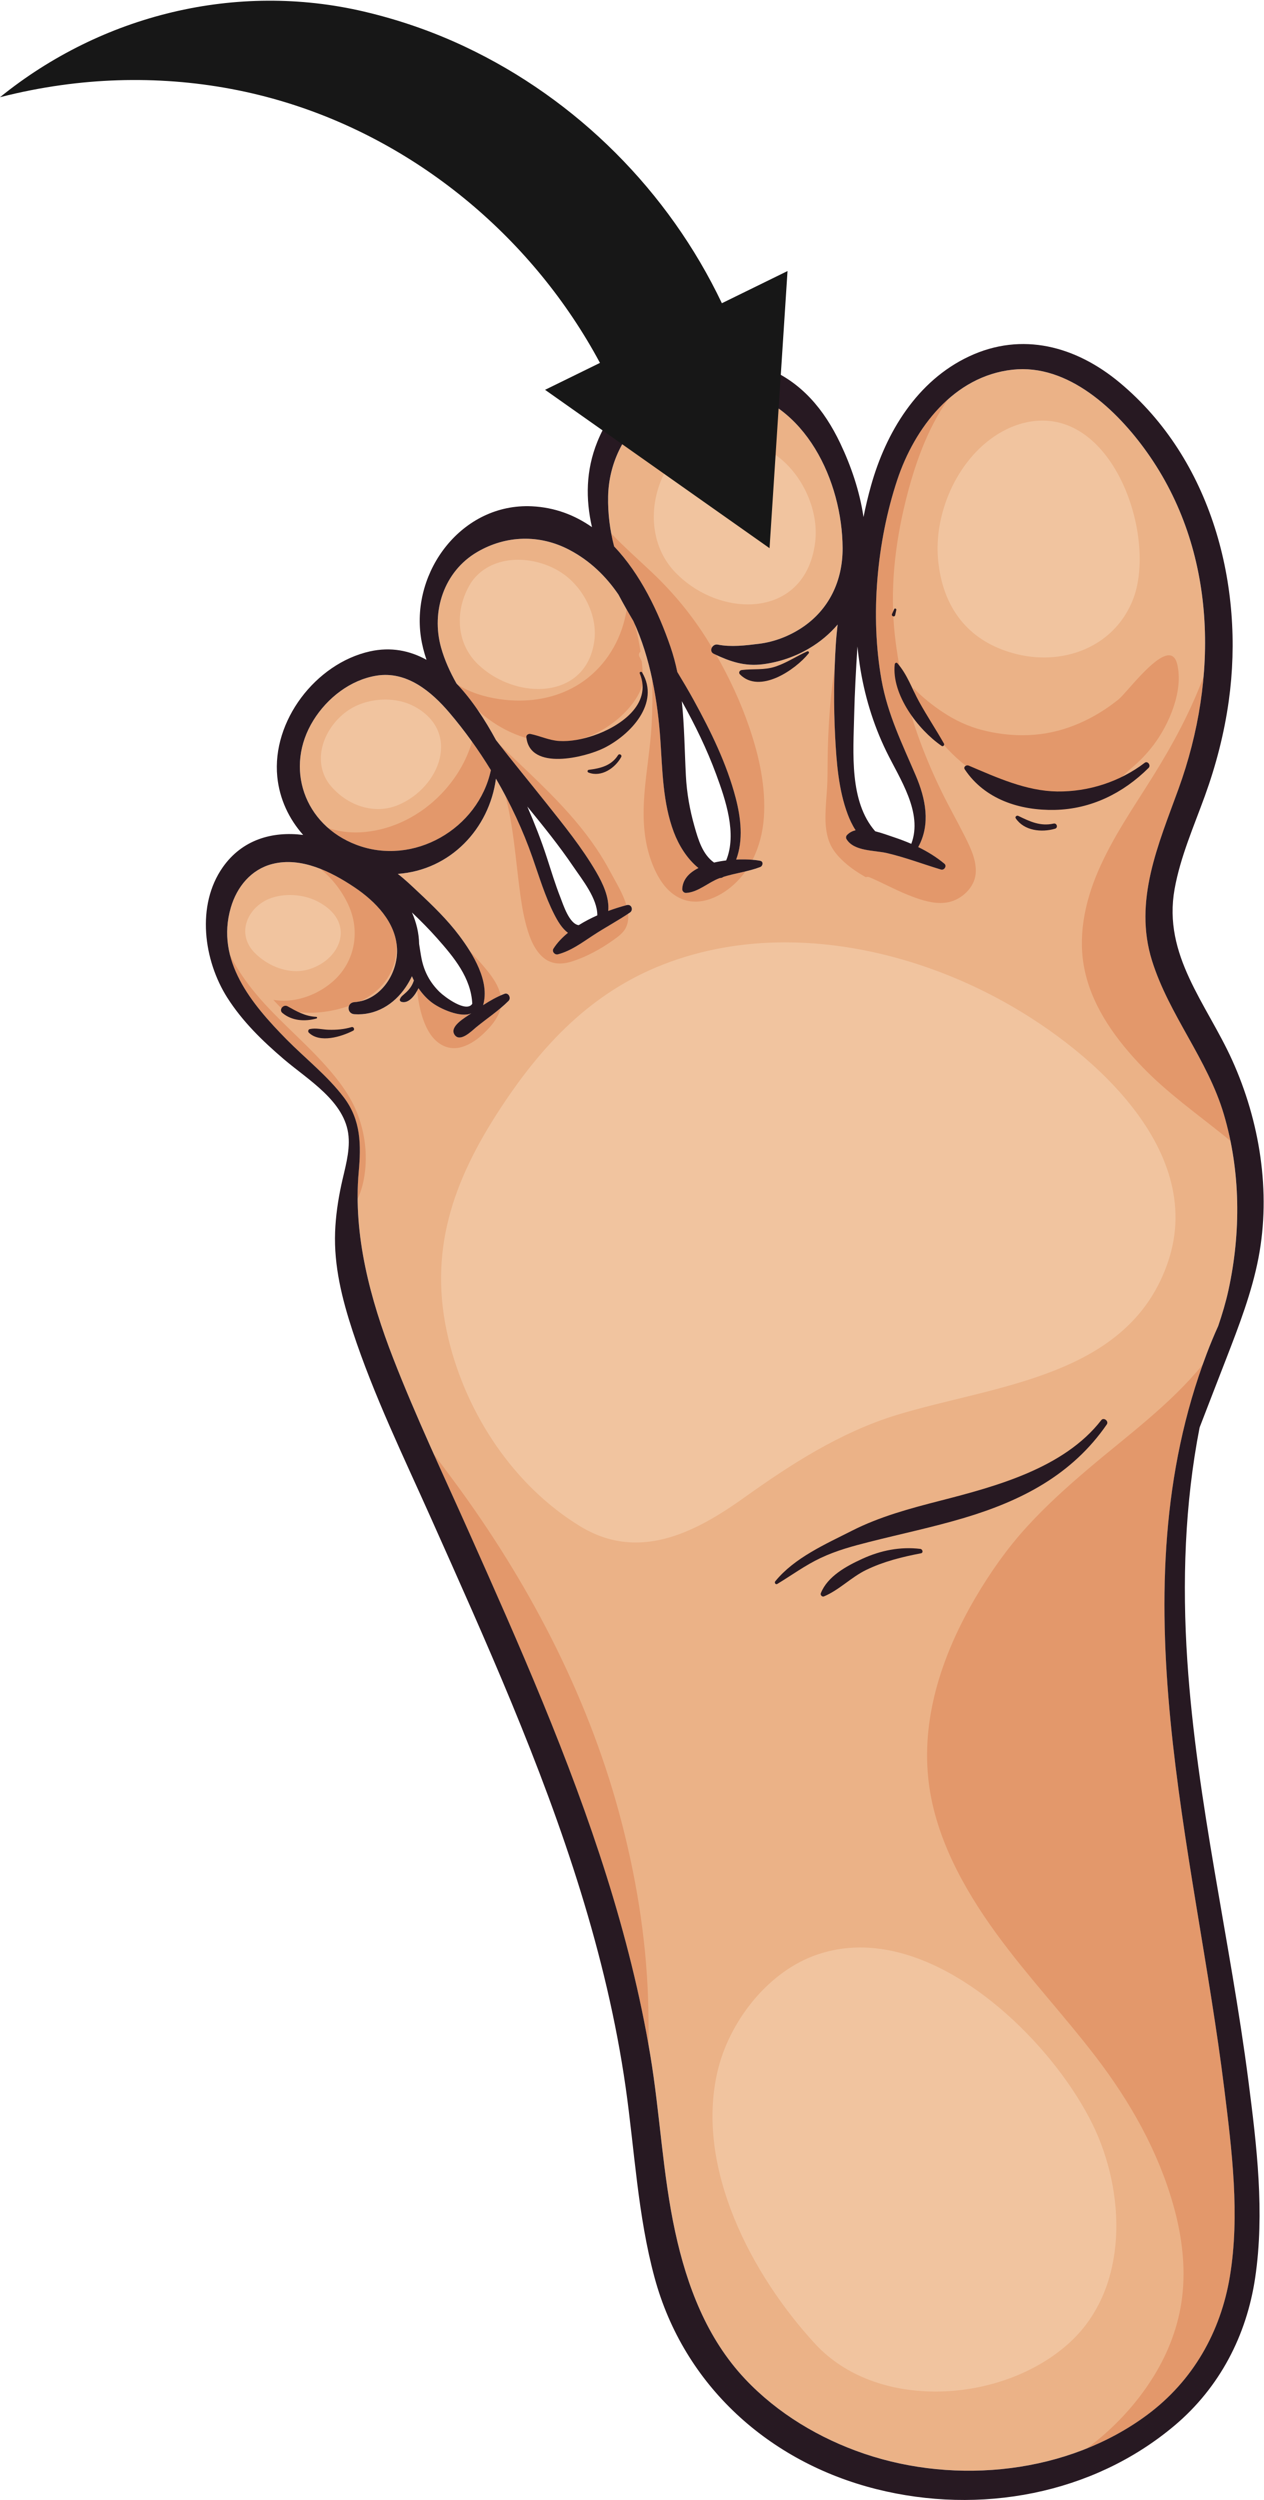 <?xml version="1.0" encoding="UTF-8" standalone="no"?>
<!-- Created with Inkscape (http://www.inkscape.org/) -->

<svg
   version="1.1"
   id="svg471"
   width="305.562"
   height="604.253"
   viewBox="0 0 305.562 604.253"
   sodipodi:docname="94910034_10098527.eps"
   xmlns:inkscape="http://www.inkscape.org/namespaces/inkscape"
   xmlns:sodipodi="http://sodipodi.sourceforge.net/DTD/sodipodi-0.dtd"
   xmlns="http://www.w3.org/2000/svg"
   xmlns:svg="http://www.w3.org/2000/svg">
  <defs
     id="defs475" />
  <sodipodi:namedview
     id="namedview473"
     pagecolor="#ffffff"
     bordercolor="#000000"
     borderopacity="0.25"
     inkscape:showpageshadow="2"
     inkscape:pageopacity="0.0"
     inkscape:pagecheckerboard="0"
     inkscape:deskcolor="#d1d1d1"
     showgrid="false" />
  <g
     id="g479"
     inkscape:groupmode="layer"
     inkscape:label="Page 1"
     transform="matrix(1.333,0,0,-1.333,-24.48,676.964)">
    <path
       d="m 60.226,343.288 c 1.095,3.748 3.668,6.917 7.55,7.904 5.205,1.324 10.644,-1.403 14.86,-4.228 3.788,-2.537 7.537,-6.341 7.73,-11.183 0.18,-4.492 -3.017,-9.341 -7.732,-9.647 -1.413,-0.092 -1.408,-2.098 0,-2.193 3.857,-0.26 7.179,1.758 9.306,4.907 0.443,0.656 0.813,1.318 1.131,1.983 0.109,-0.258 0.224,-0.513 0.349,-0.763 -0.062,-0.191 -0.136,-0.381 -0.221,-0.568 -0.385,-0.841 -0.937,-1.398 -1.625,-1.986 -0.339,-0.289 -0.526,-0.437 -0.691,-0.855 -0.078,-0.197 0.085,-0.416 0.267,-0.471 1.337,-0.404 2.528,1.236 3.106,2.476 0.623,-0.915 1.364,-1.749 2.235,-2.452 1.667,-1.345 5.508,-2.969 7.341,-2.104 L 103.677,324 c -0.877,-0.624 -3.895,-2.271 -2.876,-3.78 0.999,-1.481 3.158,0.738 3.934,1.371 1.959,1.6 4.068,2.985 5.86,4.771 0.509,0.507 -0.004,1.564 -0.744,1.279 -1.386,-0.536 -2.646,-1.254 -3.868,-2.05 1.241,4.339 -1.836,9.275 -4.344,12.619 -2.149,2.866 -4.769,5.407 -7.379,7.847 -1.237,1.157 -2.445,2.33 -3.759,3.334 l 0.041,0.002 c 9.498,0.689 16.543,8.178 17.765,17.261 2.667,-4.575 4.913,-9.399 6.623,-14.292 1.21,-3.458 2.275,-7.039 3.945,-10.312 0.621,-1.215 1.388,-2.536 2.485,-3.348 -1.046,-0.854 -1.949,-1.803 -2.619,-2.851 -0.344,-0.537 0.225,-1.203 0.806,-1.049 2.368,0.629 4.303,2.074 6.325,3.403 2.214,1.456 4.554,2.688 6.741,4.179 0.68,0.464 0.267,1.571 -0.57,1.352 -1.061,-0.278 -2.21,-0.636 -3.379,-1.068 0.256,2.429 -1.009,5.057 -2.176,7.064 -2.584,4.441 -5.879,8.493 -9.067,12.506 -3.029,3.812 -6.134,7.564 -9.109,11.418 -1.927,3.561 -4.308,7.268 -7.165,10.259 -1.173,2.077 -2.156,4.238 -2.79,6.499 -1.844,6.571 0.521,13.813 6.537,17.335 5.229,3.062 11.332,3.233 16.723,0.4 3.723,-1.956 6.63,-4.778 8.902,-8.107 0.86,-1.629 1.774,-3.231 2.707,-4.801 3.127,-6.727 4.421,-14.595 4.896,-21.515 0.385,-5.597 0.434,-11.442 2.441,-16.767 0.893,-2.369 2.407,-4.846 4.466,-6.506 -1.681,-0.841 -2.865,-2.074 -2.941,-3.825 -0.015,-0.359 0.328,-0.706 0.689,-0.689 2.19,0.106 4.027,1.919 6.069,2.67 l 0.079,0.026 c 0.253,-10e-4 0.466,0.081 0.634,0.211 2.2,0.693 4.533,0.961 6.677,1.786 0.486,0.187 0.624,1.009 0,1.131 -1.054,0.208 -2.637,0.306 -4.366,0.221 1.329,3.543 0.851,7.578 -0.089,11.178 -1.62,6.205 -4.514,12.098 -7.587,17.694 -0.953,1.735 -1.964,3.443 -2.995,5.141 -0.32,1.528 -0.721,3.046 -1.236,4.548 -2.161,6.304 -5.446,13.199 -10.23,18.233 -0.743,2.88 -1.15,5.888 -1.085,9.077 0.246,11.9 10.82,21.361 22.824,19.309 12.982,-2.22 19.641,-16.612 19.704,-28.692 0.031,-5.898 -2.443,-11.182 -7.41,-14.46 -2.307,-1.522 -4.986,-2.554 -7.735,-2.898 -2.416,-0.303 -5.113,-0.633 -7.506,-0.149 -0.965,0.196 -1.696,-1.208 -0.708,-1.677 2.979,-1.415 5.603,-2.311 8.924,-1.882 2.945,0.38 5.814,1.363 8.374,2.875 2.008,1.186 3.727,2.648 5.159,4.32 -0.144,-1.218 -0.263,-2.44 -0.34,-3.669 -0.344,-5.526 -0.406,-11.087 -0.116,-16.619 0.246,-4.693 0.616,-9.702 2.288,-14.139 0.313,-0.832 0.79,-1.911 1.423,-2.867 -0.588,-0.147 -1.122,-0.416 -1.555,-0.87 -0.186,-0.195 -0.238,-0.505 -0.096,-0.742 1.357,-2.245 5.051,-1.997 7.353,-2.537 3.338,-0.783 6.511,-1.999 9.784,-2.986 0.583,-0.176 1.119,0.65 0.62,1.065 -1.455,1.211 -3.058,2.194 -4.746,3.019 2.285,4.162 1.347,8.767 -0.462,12.999 -2.454,5.741 -5.081,11.058 -6.193,17.274 -2.083,11.645 -0.87,25.082 2.847,36.292 3.148,9.49 10.274,18.815 20.898,19.994 10.118,1.123 18.963,-7.338 24.384,-14.955 12.739,-17.896 13.012,-40.929 5.736,-61.034 -3.655,-10.098 -8.21,-20.334 -4.811,-31.183 3.087,-9.855 10.069,-17.866 13.02,-27.841 3.052,-10.312 3.126,-21.422 0.838,-31.9 -0.482,-2.208 -1.131,-4.362 -1.855,-6.49 -0.747,-1.648 -1.443,-3.323 -2.09,-5.03 -16.391,-43.238 -2.202,-89.57 3.207,-133.435 1.365,-11.067 2.831,-22.736 1.004,-33.833 C 239.746,84.991 234.697,76.119 226.415,69.969 212.037,59.293 191.824,57.241 175.1,62.918 c -8.095,2.747 -15.73,7.308 -21.61,13.549 -6.952,7.378 -10.55,16.881 -12.674,26.654 -2.294,10.553 -2.748,21.428 -4.522,32.073 -1.829,10.981 -4.572,21.795 -7.911,32.41 -6.749,21.452 -15.87,42.06 -25.032,62.564 -4.655,10.417 -9.558,20.779 -13.694,31.417 -4.127,10.615 -7.268,22.266 -6.241,33.723 0.443,4.948 0.426,9.425 -2.686,13.54 -2.964,3.92 -6.974,7.049 -10.411,10.535 -6.301,6.394 -12.905,14.288 -10.093,23.905"
       style="fill:#ebb287;fill-opacity:1;fill-rule:nonzero;stroke:none;stroke-width:0.1"
       id="path565"
       inkscape:export-filename="../PycharmProjects/labcsir8108/labcsi/static/images/dedo_gordo.svg"
       inkscape:export-xdpi="96"
       inkscape:export-ydpi="96" />
    <path
       d="m 241.503,300.969 c -0.39,0.325 -0.78,0.649 -1.176,0.967 -5.025,4.037 -10.25,7.744 -14.748,12.399 -4.681,4.843 -8.944,10.618 -10.446,17.297 -1.388,6.175 -0.096,12.49 2.363,18.219 2.628,6.121 6.425,11.573 9.935,17.197 3.586,5.745 6.831,11.74 9.197,18.098 l 0.005,0.014 c -0.585,-6.767 -2.099,-13.505 -4.395,-19.947 0,-0.001 -0.001,-0.003 -0.002,-0.005 -0.008,-0.022 -0.016,-0.045 -0.024,-0.067 -10e-4,-0.003 -0.002,-0.008 -0.003,-0.01 -0.009,-0.024 -0.018,-0.049 -0.027,-0.073 0,-10e-4 -10e-4,-0.003 -10e-4,-0.005 -0.008,-0.021 -0.015,-0.042 -0.023,-0.064 -0.003,-0.007 -0.005,-0.014 -0.008,-0.022 -0.006,-0.016 -0.012,-0.033 -0.018,-0.05 -0.003,-0.008 -0.005,-0.014 -0.008,-0.021 -0.008,-0.024 -0.017,-0.046 -0.025,-0.07 v 0 c -2.748,-7.593 -6.006,-15.264 -6.007,-23.216 v 0 c -0.001,-2.623 0.353,-5.276 1.196,-7.967 3.087,-9.855 10.069,-17.866 13.02,-27.841 v 0 c 0.472,-1.593 0.864,-3.207 1.195,-4.833"
       style="fill:#e3986b;fill-opacity:1;fill-rule:nonzero;stroke:none;stroke-width:0.1"
       id="path567" />
    <path
       d="m 128.664,342.668 c 0.022,0.214 0.033,0.429 0.033,0.645 v 0 c 0.002,2.241 -1.145,4.589 -2.209,6.419 -2.584,4.441 -5.879,8.493 -9.067,12.506 v 0 c -0.023,0.029 -0.046,0.058 -0.069,0.087 -0.005,0.005 -0.009,0.011 -0.013,0.016 -2.782,3.499 -5.624,6.953 -8.373,10.48 6.179,-5.977 12.7,-11.642 17.53,-18.808 0.925,-1.373 1.777,-2.793 2.556,-4.254 0.875,-1.64 1.861,-3.245 2.546,-4.979 0.136,-0.345 0.26,-0.702 0.367,-1.065 -1.007,-0.266 -2.09,-0.603 -3.194,-1.007 0,-0.001 -10e-4,-0.001 -0.002,-0.001 -0.017,-0.006 -0.034,-0.013 -0.051,-0.019 -10e-4,0 -10e-4,0 -0.002,-10e-4 -0.017,-0.006 -0.035,-0.012 -0.052,-0.019"
       style="fill:#e3986b;fill-opacity:1;fill-rule:nonzero;stroke:none;stroke-width:0.1"
       id="path569" />
    <path
       d="m 154.847,351.947 c -0.008,10e-4 -0.016,10e-4 -0.025,0.002 v 0 c -0.008,10e-4 -0.016,10e-4 -0.024,0.002 -0.001,0 -0.002,0 -0.002,0 -0.007,10e-4 -0.015,10e-4 -0.021,0.002 -0.002,0 -0.004,0 -0.006,0 -0.006,0.001 -0.013,0.001 -0.019,0.002 -0.002,0 -0.005,0 -0.008,0 -0.005,0.001 -0.011,0.001 -0.016,0.001 -0.003,10e-4 -0.006,10e-4 -0.009,10e-4 -0.006,0.001 -0.011,0.001 -0.016,0.001 -0.004,10e-4 -0.008,10e-4 -0.012,10e-4 -0.004,0 -0.008,10e-4 -0.012,10e-4 -0.004,0 -0.009,0.001 -0.014,0.001 -0.003,0 -0.007,10e-4 -0.01,10e-4 -0.006,0 -0.011,0.001 -0.017,0.001 -0.002,0 -0.005,0 -0.007,0 -0.006,10e-4 -0.013,10e-4 -0.019,0.002 -0.002,0 -0.004,0 -0.006,0 -0.007,0.001 -0.014,0.001 -0.021,0.002 -0.001,0 -0.002,0 -0.003,0 -0.008,0 -0.016,0.001 -0.023,0.001 -10e-4,0 -0.002,10e-4 -0.002,10e-4 -0.453,0.03 -0.942,0.046 -1.453,0.046 -0.299,0 -0.606,-0.006 -0.918,-0.017 -0.104,-0.004 -0.209,-0.008 -0.314,-0.014 0.584,1.557 0.819,3.209 0.819,4.877 v 0 c 0.001,2.128 -0.381,4.283 -0.908,6.301 -1.62,6.205 -4.514,12.098 -7.587,17.694 -0.953,1.735 -1.964,3.443 -2.995,5.141 -0.32,1.528 -0.721,3.046 -1.236,4.548 -2.161,6.304 -5.446,13.199 -10.23,18.233 v 0 c -0.199,0.771 -0.372,1.552 -0.52,2.342 2.339,-2.454 4.906,-4.715 7.363,-7.04 3.935,-3.724 7.295,-7.799 10.15,-12.4 0.254,-0.409 0.5,-0.824 0.747,-1.238 -0.08,-0.144 -0.126,-0.304 -0.126,-0.46 0,-0.24 0.106,-0.472 0.357,-0.632 v 0 c 0.001,-0.001 0.003,-0.002 0.005,-0.003 v 0 c 0.002,-10e-4 0.003,-0.002 0.005,-0.003 0,0 0,0 0,-10e-4 0.002,0 0.003,-0.001 0.005,-0.002 0,0 0,-0.001 0.001,-0.001 0.001,-10e-4 0.003,-0.002 0.004,-0.003 0.001,0 0.001,0 0.001,0 0.002,-10e-4 0.004,-0.002 0.005,-0.003 h 0.001 c 0.001,-10e-4 0.003,-0.002 0.004,-0.003 10e-4,-0.001 0.002,-0.001 0.002,-0.001 0.001,-10e-4 0.003,-0.002 0.004,-0.002 0,-10e-4 10e-4,-10e-4 0.002,-10e-4 0.001,-10e-4 0.002,-0.002 0.003,-0.002 0.001,-10e-4 0.001,-10e-4 0.002,-0.002 0.001,0 0.002,-10e-4 0.003,-10e-4 0.001,-10e-4 0.002,-10e-4 0.003,-0.002 0.001,0 0.002,-10e-4 0.002,-10e-4 0.001,-0.001 0.002,-0.001 0.003,-0.002 0.001,0 0.002,-0.001 0.003,-0.001 0.001,-10e-4 0.002,-10e-4 0.003,-0.002 0,0 0.001,0 0.002,-0.001 0.002,-10e-4 0.004,-0.002 0.006,-0.003 0.001,-10e-4 0.001,-10e-4 0.002,-10e-4 0.001,-0.001 0.002,-0.001 0.003,-0.002 0.001,0 0.002,-0.001 0.003,-0.001 0,-10e-4 0.001,-10e-4 0.002,-0.002 0.001,0 0.002,-10e-4 0.003,-10e-4 0.001,-10e-4 0.002,-10e-4 0.003,-0.002 0.001,0 0.002,0 0.003,-10e-4 0.001,0 0.002,-0.001 0.003,-0.001 0.001,-10e-4 0.001,-10e-4 0.002,-0.002 0.001,0 0.002,-0.001 0.003,-0.001 10e-4,-10e-4 0.002,-10e-4 0.003,-0.002 0.001,0 0.002,0 0.003,-10e-4 10e-4,-0.001 0.002,-0.001 0.004,-0.002 0,0 0.001,0 0.001,-10e-4 0.002,-0.001 0.004,-0.001 0.006,-0.002 0.153,-0.073 0.304,-0.144 0.454,-0.213 2.374,-4.149 4.401,-8.508 5.951,-13.025 1.803,-5.258 3.066,-10.877 2.67,-16.467 -0.189,-2.661 -0.854,-5.294 -2.045,-7.636"
       style="fill:#e3986b;fill-opacity:1;fill-rule:nonzero;stroke:none;stroke-width:0.1"
       id="path571" />
    <path
       d="m 119.895,333.135 c -1.219,0 -2.366,0.403 -3.351,1.393 -1.585,1.593 -2.34,3.904 -2.881,6.031 -0.569,2.241 -0.88,4.535 -1.168,6.825 -0.678,5.379 -1.086,10.925 -2.482,16.192 1.881,-3.554 3.507,-7.228 4.823,-10.945 0,-10e-4 0.001,-0.003 0.001,-0.005 0.01,-0.027 0.02,-0.055 0.03,-0.082 0,-0.002 10e-4,-0.003 10e-4,-0.005 0.009,-0.026 0.019,-0.053 0.028,-0.079 0.002,-0.006 0.005,-0.013 0.007,-0.019 0.009,-0.027 0.018,-0.053 0.027,-0.079 v 0 c 1.21,-3.458 2.275,-7.039 3.945,-10.312 0.621,-1.215 1.388,-2.536 2.485,-3.348 -1.046,-0.854 -1.949,-1.803 -2.619,-2.851 -0.073,-0.113 -0.105,-0.232 -0.104,-0.348 v 0 c 0.001,-0.379 0.344,-0.723 0.737,-0.723 0.057,0 0.115,0.007 0.173,0.022 2.368,0.629 4.303,2.074 6.325,3.403 2.1,1.382 4.314,2.562 6.404,3.952 0.076,-0.836 -0.013,-1.675 -0.383,-2.466 -0.467,-0.995 -1.449,-1.695 -2.323,-2.316 -2.271,-1.617 -4.843,-3.026 -7.507,-3.872 -0.735,-0.233 -1.463,-0.368 -2.168,-0.368"
       style="fill:#e3986b;fill-opacity:1;fill-rule:nonzero;stroke:none;stroke-width:0.1"
       id="path573" />
    <path
       d="m 144.488,344.359 c -0.806,0 -1.617,0.139 -2.414,0.453 -2.91,1.145 -4.6,4.116 -5.607,6.912 -2.903,8.06 -0.402,16.367 0.062,24.582 0.159,2.827 0.217,5.685 0.078,8.527 0.772,-3.586 1.227,-7.202 1.479,-10.603 0,-0.002 10e-4,-0.003 10e-4,-0.005 0,-0.01 0.001,-0.02 0.002,-0.03 0,-0.005 0.001,-0.011 0.001,-0.015 0,-0.006 0.001,-0.011 0.001,-0.017 0.011,-0.146 0.021,-0.291 0.031,-0.437 0.385,-5.597 0.434,-11.442 2.441,-16.767 0.893,-2.369 2.407,-4.846 4.466,-6.506 -1.681,-0.841 -2.865,-2.074 -2.941,-3.825 0,-0.008 0,-0.017 0,-0.025 v 0 c 0.001,-0.341 0.32,-0.664 0.663,-0.664 0.008,0 0.017,0 0.026,0 2.19,0.106 4.027,1.919 6.069,2.67 l 0.079,0.026 c 10e-4,0 0.002,0 0.003,0 0.252,0 0.464,0.081 0.631,0.211 v 0 c 0.009,0.003 0.019,0.006 0.028,0.009 0.003,10e-4 0.006,0.002 0.009,0.003 0.007,0.002 0.014,0.004 0.021,0.006 0.003,0.001 0.006,0.002 0.009,0.003 0.006,0.002 0.013,0.004 0.019,0.006 0.004,0.001 0.008,0.002 0.011,0.004 0.006,10e-4 0.012,0.003 0.018,0.005 0.004,10e-4 0.007,0.002 0.011,0.003 0.005,0.002 0.011,0.004 0.016,0.005 1.268,0.388 2.576,0.642 3.866,0.95 -0.991,-1.383 -2.207,-2.611 -3.674,-3.607 -1.608,-1.092 -3.493,-1.874 -5.405,-1.874"
       style="fill:#e3986b;fill-opacity:1;fill-rule:nonzero;stroke:none;stroke-width:0.1"
       id="path575" />
    <path
       d="m 105.983,325.591 v 0 c 0.002,0.007 0.004,0.015 0.006,0.022 10e-4,0.003 0.002,0.005 0.003,0.008 10e-4,0.005 0.002,0.01 0.004,0.015 0.001,0.003 0.001,0.006 0.002,0.009 0.002,0.006 0.004,0.013 0.006,0.019 0,0.003 10e-4,0.006 0.002,0.008 0.001,0.005 0.003,0.011 0.004,0.016 10e-4,0.004 0.002,0.007 0.003,0.011 10e-4,0.004 0.002,0.008 0.003,0.012 10e-4,0.004 0.002,0.007 0.003,0.011 10e-4,0.005 0.003,0.01 0.004,0.015 0.001,0.005 0.003,0.01 0.004,0.015 0.001,0.004 0.002,0.008 0.003,0.012 0.001,0.004 0.002,0.008 0.003,0.012 0.001,0.003 0.002,0.006 0.003,0.009 0.001,0.005 0.002,0.01 0.003,0.014 0,0.001 0.001,0.002 0.001,0.002 0.002,0.011 0.005,0.022 0.008,0.032 0,0.002 0.001,0.004 0.001,0.006 10e-4,0.005 0.003,0.01 0.004,0.015 0,0.002 0.001,0.004 0.001,0.006 0.005,0.017 0.009,0.034 0.013,0.052 0,0.001 0,0.001 0,0.002 0.002,0.006 0.003,0.012 0.004,0.018 0.001,10e-4 0.001,10e-4 0.001,0.002 0.134,0.576 0.196,1.162 0.195,1.752 -10e-4,2.622 -1.221,5.33 -2.674,7.683 1.073,-1.151 2.15,-2.302 3.139,-3.527 1.063,-1.318 2.084,-2.842 2.428,-4.487 -1.11,-0.49 -2.144,-1.092 -3.152,-1.748 -0.008,-0.006 -0.017,-0.011 -0.025,-0.016"
       style="fill:#e3986b;fill-opacity:1;fill-rule:nonzero;stroke:none;stroke-width:0.1"
       id="path577" />
    <path
       d="m 119.016,373.273 c -0.088,0 -0.175,0 -0.263,10e-4 -4.908,0.067 -9.454,2.126 -13.145,5.234 -0.237,0.253 -0.478,0.501 -0.712,0.756 -1.088,1.57 -2.272,3.077 -3.552,4.443 2.298,-1.457 4.927,-2.237 7.606,-2.632 1.187,-0.175 2.382,-0.265 3.572,-0.265 4.436,0 8.798,1.253 12.363,4.051 3.895,3.056 6.38,7.617 7.124,12.47 0.4,-0.703 0.807,-1.399 1.217,-2.09 v 0 c 0.082,-0.176 0.158,-0.357 0.237,-0.534 0.469,-1.64 0.812,-3.311 1.06,-5.001 -0.268,-0.227 -0.401,-0.602 -0.169,-0.994 0.158,-0.267 0.285,-0.538 0.396,-0.809 0.131,-1.231 0.216,-2.469 0.263,-3.71 -0.277,-1.222 -0.864,-2.409 -1.618,-3.486 -1.569,-2.24 -3.788,-4.089 -6.166,-5.419 -2.484,-1.39 -5.376,-2.015 -8.213,-2.015"
       style="fill:#e3986b;fill-opacity:1;fill-rule:nonzero;stroke:none;stroke-width:0.1"
       id="path579" />
    <path
       d="m 74.493,324.205 c -1.501,0 -3.001,0.166 -4.47,0.512 -0.157,0.037 -0.309,0.084 -0.464,0.124 -0.548,0.557 -1.089,1.123 -1.622,1.7 0.632,-0.096 1.27,-0.149 1.911,-0.149 0.473,0 0.948,0.028 1.424,0.09 2.789,0.36 5.529,1.656 7.612,3.54 3.908,3.533 4.837,9.066 2.638,13.789 -1.171,2.515 -2.926,4.778 -5.085,6.505 2.204,-0.863 4.297,-2.081 6.154,-3.322 h 4e-4 c 0.015,-0.01 0.029,-0.02 0.044,-0.03 v 0 c 0.007,-0.004 0.014,-0.009 0.021,-0.014 0.004,-0.003 0.009,-0.006 0.014,-0.009 0.002,-0.002 0.005,-0.003 0.007,-0.005 0.007,-0.004 0.013,-0.009 0.02,-0.013 h 4e-4 c 3.507,-2.363 6.959,-5.81 7.576,-10.16 0.138,-2.499 -0.564,-4.979 -2.172,-7.036 -1.186,-1.517 -2.704,-2.609 -4.377,-3.427 -0.348,-0.078 -0.703,-0.14 -1.071,-0.165 -0.007,0 -0.013,-10e-4 -0.02,-10e-4 -0.004,0 -0.007,-0.001 -0.011,-0.001 -8e-4,0 -0.002,0 -0.003,0 -0.003,0 -0.007,-10e-4 -0.01,-10e-4 h -4e-4 c -0.004,0 -0.007,0 -0.011,-0.001 -0.001,0 -0.002,0 -0.003,0 -0.004,0 -0.007,-10e-4 -0.01,-10e-4 -4e-4,0 -4e-4,0 -7e-4,0 -0.004,0 -0.007,-10e-4 -0.011,-10e-4 -4e-4,0 -0.001,0 -0.002,0 -0.007,-0.001 -0.015,-0.002 -0.023,-0.003 v 0 c -0.473,-0.058 -0.773,-0.34 -0.902,-0.683 -0.675,-0.232 -1.361,-0.437 -2.055,-0.609 -1.67,-0.412 -3.385,-0.629 -5.099,-0.629"
       style="fill:#e3986b;fill-opacity:1;fill-rule:nonzero;stroke:none;stroke-width:0.1"
       id="path581" />
    <path
       d="m 210.078,363.047 c -0.473,0 -0.945,0.014 -1.418,0.042 -6.667,0.4 -13.119,3.56 -17.804,8.27 -2.187,2.2 -4.077,4.776 -5.679,7.463 -0.437,1.43 -0.84,2.869 -1.199,4.32 1.624,-1.697 3.482,-3.186 5.435,-4.472 2.205,-1.453 4.517,-2.533 7.077,-3.198 2.368,-0.614 4.823,-0.938 7.273,-0.938 0.782,0 1.563,0.033 2.34,0.1 5.561,0.478 10.774,2.912 15.095,6.381 1.404,1.127 6.46,8.012 9.146,8.012 0.686,0 1.217,-0.448 1.495,-1.555 1.207,-4.818 -1.456,-10.985 -4.294,-14.729 -1.193,-1.574 -2.577,-3.007 -4.098,-4.266 -0.786,-0.651 -2.753,-2.681 -3.265,-2.957 -0.595,-0.322 -1.204,-0.621 -1.833,-0.88 -2.626,-1.081 -5.442,-1.593 -8.271,-1.593"
       style="fill:#e3986b;fill-opacity:1;fill-rule:nonzero;stroke:none;stroke-width:0.1"
       id="path583" />
    <path
       d="m 135.969,137.089 c -1.808,10.249 -4.398,20.351 -7.512,30.279 -0.003,0.009 -0.005,0.017 -0.008,0.026 -0.01,0.03 -0.019,0.06 -0.028,0.09 -0.013,0.04 -0.026,0.081 -0.038,0.12 v 0 c -6.749,21.452 -15.87,42.06 -25.032,62.564 -0.03,0.065 -0.059,0.131 -0.088,0.197 -0.005,0.011 -0.011,0.022 -0.016,0.034 -0.024,0.053 -0.047,0.106 -0.071,0.159 -2.031,4.538 -4.104,9.067 -6.14,13.613 1.206,-1.599 2.407,-3.204 3.6,-4.818 13.352,-18.06 24.079,-38.401 29.983,-60.135 3.017,-11.108 4.935,-22.615 5.286,-34.128 0.082,-2.667 0.091,-5.334 0.064,-8.001"
       style="fill:#e3986b;fill-opacity:1;fill-rule:nonzero;stroke:none;stroke-width:0.1"
       id="path585" />
    <path
       d="m 215.484,63.887 c 4.822,3.568 9.002,8.042 12.12,13.101 2.693,4.37 4.521,9.213 5.143,14.319 0.671,5.514 -0.05,11.124 -1.532,16.452 -2.784,10.015 -7.928,19.048 -14.221,27.251 -5.819,7.584 -12.385,14.574 -18.007,22.313 -6.025,8.295 -11.287,17.907 -12.303,28.275 -1.123,11.465 2.799,22.679 8.526,32.456 2.714,4.633 5.765,8.981 9.387,12.952 3.449,3.782 7.256,7.213 11.153,10.523 7.085,6.018 14.815,11.619 20.721,18.868 -5.087,-14.253 -6.931,-28.835 -6.932,-43.541 -10e-4,-24.775 5.228,-49.909 8.989,-74.463 0.001,-0.005 0.002,-0.01 0.002,-0.016 0.006,-0.038 0.013,-0.08 0.018,-0.118 0.001,-0.002 0.001,-0.006 0.002,-0.009 0.005,-0.035 0.011,-0.071 0.016,-0.106 0.004,-0.029 0.009,-0.058 0.013,-0.087 0.002,-0.011 0.003,-0.021 0.005,-0.032 0.005,-0.031 0.01,-0.067 0.015,-0.099 0.002,-0.008 0.002,-0.014 0.004,-0.022 0.612,-4.02 1.184,-8.022 1.687,-12.006 v -0.005 c 0.008,-0.064 0.016,-0.122 0.024,-0.186 0,-0.002 0,-0.004 0,-0.006 0.003,-0.019 0.005,-0.039 0.008,-0.057 0,-0.003 0,-0.001 0,-0.004 0.005,-0.042 0.01,-0.079 0.015,-0.121 0.001,-0.006 0.001,-0.01 0.002,-0.015 0.002,-0.016 0.004,-0.034 0.006,-0.05 0.001,-0.003 0.001,-0.006 0.001,-0.009 0.003,-0.018 0.005,-0.035 0.007,-0.054 0,-0.002 0.001,-0.009 0.002,-0.012 0.002,-0.018 0.004,-0.034 0.006,-0.052 v -0.002 c 0.011,-0.085 0.021,-0.166 0.031,-0.251 0.002,-0.01 0.003,-0.024 0.005,-0.034 0.001,-0.011 0.002,-0.019 0.003,-0.03 0.003,-0.021 0.006,-0.042 0.008,-0.063 0.906,-7.349 1.857,-14.964 1.859,-22.5 0.001,-3.813 -0.241,-7.605 -0.855,-11.333 -1.666,-10.123 -6.715,-18.995 -14.997,-25.145 -0.017,-0.012 -0.032,-0.024 -0.049,-0.036 -0.004,-0.003 -0.008,-0.006 -0.013,-0.01 -0.013,-0.009 -0.024,-0.018 -0.038,-0.028 -0.004,-0.003 -0.008,-0.006 -0.013,-0.009 -0.015,-0.012 -0.031,-0.023 -0.047,-0.035 -0.005,-0.004 -0.01,-0.007 -0.015,-0.011 -0.01,-0.007 -0.02,-0.015 -0.029,-0.022 -0.009,-0.006 -0.018,-0.013 -0.027,-0.019 -0.005,-0.004 -0.011,-0.009 -0.016,-0.012 -3.296,-2.414 -6.897,-4.373 -10.684,-5.9"
       style="fill:#e3986b;fill-opacity:1;fill-rule:nonzero;stroke:none;stroke-width:0.1"
       id="path587" />
    <path
       d="m 83.229,290.49 c -0.011,1.569 0.041,3.138 0.177,4.703 0.002,0.014 0.003,0.028 0.004,0.042 4e-4,0.005 8e-4,0.01 0.001,0.014 0.002,0.02 0.004,0.039 0.005,0.059 0.12,1.343 0.207,2.652 0.207,3.928 v 0 c -8e-4,3.424 -0.626,6.614 -2.893,9.612 -2.964,3.92 -6.974,7.049 -10.411,10.535 v 0 c -0.007,0.008 -0.015,0.015 -0.022,0.023 -0.002,0.002 -0.004,0.004 -0.007,0.007 -0.006,0.005 -0.012,0.012 -0.018,0.018 -0.002,0.001 -0.004,0.003 -0.005,0.005 -0.016,0.016 -0.032,0.032 -0.047,0.048 -0.001,0.001 -0.002,0.002 -0.004,0.003 -0.007,0.008 -0.014,0.015 -0.021,0.022 -0.001,10e-4 -0.002,0.002 -0.003,0.003 -0.008,0.008 -0.015,0.015 -0.023,0.023 -0.002,0.002 -0.004,0.004 -0.005,0.006 -0.007,0.007 -0.014,0.014 -0.021,0.021 -4e-4,0 -4e-4,10e-4 -8e-4,10e-4 -4.245,4.323 -8.583,9.327 -10.056,15.079 1.1,-2.154 2.428,-4.176 3.938,-6.084 4.002,-5.056 9.079,-9.11 13.365,-13.907 2.392,-2.676 4.606,-5.572 5.877,-8.962 1.299,-3.463 1.753,-7.252 1.203,-10.916 -0.228,-1.518 -0.602,-2.966 -1.241,-4.283"
       style="fill:#e3986b;fill-opacity:1;fill-rule:nonzero;stroke:none;stroke-width:0.1"
       id="path589" />
    <path
       d="m 100.711,317.788 c -2.018,0 -3.67,1.325 -4.703,3.185 -1.214,2.186 -1.702,4.693 -1.999,7.211 0.023,0.041 0.044,0.081 0.066,0.122 0,0 0,0 4e-4,0.001 0.002,0.004 0.005,0.008 0.007,0.013 4e-4,0.001 0.001,0.002 0.002,0.003 0.002,0.003 0.004,0.007 0.005,0.01 0.058,0.109 0.112,0.218 0.161,0.324 0.001,0.002 0.002,0.005 0.004,0.007 0.623,-0.915 1.364,-1.749 2.235,-2.452 1.342,-1.082 4.094,-2.347 6.071,-2.347 0.479,0 0.912,0.074 1.27,0.243 L 103.677,324 c -0.754,-0.536 -3.088,-1.828 -3.084,-3.138 v 0 c 10e-4,-0.214 0.064,-0.429 0.208,-0.642 0.241,-0.358 0.551,-0.5 0.893,-0.5 1.07,0 2.453,1.391 3.041,1.871 v 0 c 0.01,0.008 0.019,0.016 0.029,0.024 0.004,0.003 0.007,0.006 0.011,0.009 0.007,0.005 0.013,0.011 0.02,0.017 0.008,0.005 0.015,0.011 0.022,0.017 0.004,0.003 0.007,0.006 0.011,0.009 0.007,0.006 0.014,0.011 0.021,0.017 10e-4,10e-4 0.002,0.002 0.003,0.003 1.416,1.146 2.905,2.188 4.293,3.355 -0.026,-0.108 -0.049,-0.217 -0.082,-0.326 -0.504,-1.652 -1.699,-3.03 -2.923,-4.203 -1.148,-1.101 -2.517,-2.091 -4.066,-2.529 -0.47,-0.133 -0.925,-0.196 -1.363,-0.196"
       style="fill:#e3986b;fill-opacity:1;fill-rule:nonzero;stroke:none;stroke-width:0.1"
       id="path591" />
    <path
       d="m 188.908,344.114 c -2.033,0 -4.119,0.756 -5.94,1.488 -2.356,0.948 -4.582,2.181 -6.918,3.174 -0.118,0.051 -0.235,0.073 -0.347,0.073 -0.112,0 -0.22,-0.023 -0.319,-0.063 -1.396,0.78 -2.723,1.671 -3.885,2.717 -1.228,1.105 -2.282,2.328 -2.83,3.912 -0.509,1.473 -0.626,3.022 -0.607,4.57 0.02,1.624 0.185,3.242 0.286,4.862 0.124,1.969 0.08,3.943 0.117,5.914 0.077,4.15 0.307,8.299 0.788,12.422 0.135,1.154 0.295,2.305 0.472,3.453 -0.061,-1.726 -0.092,-3.454 -0.092,-5.181 0,-2.349 0.058,-4.697 0.179,-7.04 0,-0.004 10e-4,-0.007 10e-4,-0.011 0.001,-0.03 0.003,-0.06 0.005,-0.091 0.246,-4.693 0.616,-9.702 2.288,-14.139 0.313,-0.832 0.79,-1.911 1.423,-2.867 -0.588,-0.147 -1.122,-0.416 -1.555,-0.87 -0.113,-0.119 -0.177,-0.281 -0.177,-0.442 v 0 c 0,-0.104 0.026,-0.207 0.081,-0.3 1.357,-2.245 5.051,-1.997 7.353,-2.537 3.338,-0.783 6.511,-1.999 9.784,-2.986 0.055,-0.017 0.11,-0.025 0.163,-0.025 0.354,0 0.653,0.342 0.655,0.676 v 0 c 0.001,0.15 -0.058,0.298 -0.198,0.414 -1.455,1.211 -3.058,2.194 -4.746,3.019 0.955,1.74 1.347,3.557 1.348,5.391 v 0 c 0.001,2.555 -0.757,5.145 -1.81,7.608 -2.454,5.741 -5.081,11.058 -6.193,17.274 -0.683,3.821 -1.012,7.835 -1.014,11.9 -0.003,8.323 1.363,16.86 3.861,24.392 v 0 c 0.004,0.01 0.007,0.02 0.01,0.03 0.001,0.003 0.002,0.005 0.003,0.008 0.002,0.007 0.005,0.015 0.008,0.022 0,0.003 0.001,0.006 0.002,0.009 0.003,0.008 0.005,0.015 0.008,0.023 0.001,0.002 0.002,0.005 0.003,0.007 0.002,0.009 0.005,0.018 0.008,0.026 0.001,10e-4 0.001,0.002 0.001,0.003 0.004,0.01 0.007,0.02 0.01,0.03 0.001,0.001 0,0 0.001,0.001 1.807,5.373 4.892,10.676 9.163,14.466 -3.839,-5.446 -6.129,-12.091 -7.696,-18.44 -1.971,-7.991 -2.868,-16.203 -1.947,-24.401 0.74,-6.594 2.297,-13.065 4.601,-19.287 1.134,-3.062 2.434,-6.064 3.864,-9 1.343,-2.755 2.862,-5.416 4.234,-8.156 1.033,-2.061 2.179,-4.414 1.946,-6.788 -0.242,-2.459 -2.488,-4.574 -4.839,-5.097 -0.51,-0.113 -1.03,-0.163 -1.553,-0.163"
       style="fill:#e3986b;fill-opacity:1;fill-rule:nonzero;stroke:none;stroke-width:0.1"
       id="path593" />
    <path
       d="m 99.875,378.606 c 2.74,-3.222 5.261,-6.727 7.512,-10.409 -2.279,-10.63 -14.012,-17.481 -24.403,-13.53 -9.456,3.595 -13.116,13.984 -7.776,22.584 2.498,4.022 6.689,7.323 11.451,8.087 5.448,0.875 9.918,-2.853 13.217,-6.732"
       style="fill:#ebb287;fill-opacity:1;fill-rule:nonzero;stroke:none;stroke-width:0.1"
       id="path595" />
    <path
       d="m 89.144,353.535 c -2.052,0 -4.13,0.36 -6.16,1.132 v 0 c -0.015,0.005 -0.029,0.01 -0.043,0.016 -0.002,0.001 -0.003,0.001 -0.005,0.002 -1.939,0.744 -3.63,1.777 -5.051,3.019 1.61,-0.544 3.294,-0.8 4.995,-0.8 0.536,0 1.073,0.026 1.611,0.075 5.293,0.491 10.22,3.091 13.889,6.897 2.56,2.657 4.553,5.929 5.588,9.478 1.178,-1.645 2.305,-3.338 3.369,-5.074 0.017,-0.028 0.034,-0.055 0.051,-0.083 -1.834,-8.553 -9.791,-14.662 -18.243,-14.662"
       style="fill:#e3986b;fill-opacity:1;fill-rule:nonzero;stroke:none;stroke-width:0.1"
       id="path597" />
    <path
       d="m 193.332,368.331 c -0.316,0.473 0.28,0.875 0.698,0.697 5.083,-2.159 10.45,-4.627 16.065,-4.698 5.665,-0.071 11.365,1.764 15.86,5.202 0.538,0.411 1.171,-0.462 0.711,-0.921 -4.614,-4.594 -10.435,-7.481 -17.015,-7.619 -6.369,-0.133 -12.702,1.924 -16.319,7.339"
       style="fill:#271922;fill-opacity:1;fill-rule:nonzero;stroke:none;stroke-width:0.1"
       id="path599" />
    <path
       d="m 203.029,359.907 c 2.103,-1.024 4.004,-1.932 6.404,-1.396 0.606,0.135 0.859,-0.76 0.257,-0.934 -2.451,-0.712 -5.581,-0.38 -7.114,1.876 -0.202,0.297 0.18,0.587 0.453,0.454"
       style="fill:#271922;fill-opacity:1;fill-rule:nonzero;stroke:none;stroke-width:0.1"
       id="path601" />
    <path
       d="m 97.635,337.715 c 3.071,-3.466 6.146,-7.181 6.378,-11.872 -1.061,-1.71 -5.008,1.228 -5.952,2.157 -1.716,1.688 -2.773,3.658 -3.246,6.012 -0.161,0.8 -0.286,1.722 -0.443,2.675 -0.029,1.951 -0.491,3.872 -1.299,5.706 1.581,-1.501 3.117,-3.047 4.562,-4.678 m 24.718,12.971 c 1.576,-2.327 4.369,-5.765 4.335,-8.818 -1.162,-0.516 -2.306,-1.11 -3.376,-1.78 -1.718,0.236 -2.813,3.745 -3.319,5.033 -0.929,2.366 -1.67,4.804 -2.453,7.22 -1.023,3.158 -2.239,6.229 -3.547,9.264 2.897,-3.553 5.789,-7.123 8.36,-10.919 m 25.897,16.738 c 1.695,-4.605 3.802,-10.765 1.806,-15.596 -0.738,-0.091 -1.479,-0.217 -2.196,-0.386 -2.074,1.465 -2.863,4.131 -3.549,6.551 -0.859,3.031 -1.397,6.058 -1.56,9.212 -0.233,4.506 -0.267,9.033 -0.739,13.499 2.389,-4.282 4.55,-8.697 6.238,-13.28 M 60.226,343.288 c 1.095,3.748 3.668,6.917 7.55,7.904 5.205,1.324 10.644,-1.403 14.86,-4.228 3.788,-2.537 7.537,-6.341 7.73,-11.183 0.18,-4.492 -3.017,-9.341 -7.732,-9.647 -1.413,-0.092 -1.408,-2.098 0,-2.193 3.857,-0.26 7.179,1.758 9.306,4.907 0.443,0.656 0.813,1.318 1.131,1.983 0.109,-0.258 0.224,-0.513 0.349,-0.763 -0.062,-0.191 -0.136,-0.381 -0.221,-0.568 -0.385,-0.841 -0.937,-1.398 -1.625,-1.986 -0.339,-0.289 -0.526,-0.437 -0.691,-0.855 -0.078,-0.197 0.085,-0.416 0.267,-0.471 1.337,-0.404 2.528,1.236 3.106,2.476 0.623,-0.915 1.364,-1.749 2.235,-2.452 1.667,-1.345 5.508,-2.969 7.341,-2.104 L 103.677,324 c -0.877,-0.624 -3.895,-2.271 -2.876,-3.78 0.999,-1.481 3.158,0.738 3.934,1.371 1.959,1.6 4.068,2.985 5.86,4.771 0.509,0.507 -0.004,1.564 -0.744,1.279 -1.386,-0.536 -2.646,-1.254 -3.868,-2.05 1.241,4.339 -1.836,9.275 -4.344,12.619 -2.149,2.866 -4.769,5.407 -7.379,7.847 -1.237,1.157 -2.445,2.33 -3.759,3.334 l 0.041,0.002 c 9.498,0.689 16.543,8.178 17.765,17.261 2.667,-4.575 4.913,-9.399 6.623,-14.292 1.21,-3.458 2.275,-7.039 3.945,-10.312 0.621,-1.215 1.388,-2.536 2.485,-3.348 -1.046,-0.854 -1.949,-1.803 -2.619,-2.851 -0.344,-0.537 0.225,-1.203 0.806,-1.049 2.368,0.629 4.303,2.074 6.325,3.403 2.214,1.456 4.554,2.688 6.741,4.179 0.68,0.464 0.267,1.571 -0.57,1.352 -1.061,-0.278 -2.21,-0.636 -3.379,-1.068 0.256,2.429 -1.009,5.057 -2.176,7.064 -2.584,4.441 -5.879,8.493 -9.067,12.506 -3.029,3.812 -6.134,7.564 -9.109,11.418 -1.927,3.561 -4.308,7.268 -7.165,10.259 -1.173,2.077 -2.156,4.238 -2.79,6.499 -1.844,6.571 0.521,13.813 6.537,17.335 5.229,3.062 11.332,3.233 16.723,0.4 3.723,-1.956 6.63,-4.778 8.902,-8.107 0.86,-1.629 1.774,-3.231 2.707,-4.801 3.127,-6.727 4.421,-14.595 4.896,-21.515 0.385,-5.597 0.434,-11.442 2.441,-16.767 0.893,-2.369 2.407,-4.846 4.466,-6.506 -1.681,-0.841 -2.865,-2.074 -2.941,-3.825 -0.015,-0.359 0.328,-0.706 0.689,-0.689 2.19,0.106 4.027,1.919 6.069,2.67 l 0.079,0.026 c 0.253,-10e-4 0.466,0.081 0.634,0.211 2.2,0.693 4.533,0.961 6.677,1.786 0.486,0.187 0.624,1.009 0,1.131 -1.054,0.208 -2.637,0.306 -4.366,0.221 1.329,3.543 0.851,7.578 -0.089,11.178 -1.62,6.205 -4.514,12.098 -7.587,17.694 -0.953,1.735 -1.964,3.443 -2.995,5.141 -0.32,1.528 -0.721,3.046 -1.236,4.548 -2.161,6.304 -5.446,13.199 -10.23,18.233 -0.743,2.88 -1.15,5.888 -1.085,9.077 0.246,11.9 10.82,21.361 22.824,19.309 12.982,-2.22 19.641,-16.612 19.704,-28.692 0.031,-5.898 -2.443,-11.182 -7.41,-14.46 -2.307,-1.522 -4.986,-2.554 -7.735,-2.898 -2.416,-0.303 -5.113,-0.633 -7.506,-0.149 -0.965,0.196 -1.696,-1.208 -0.708,-1.677 2.979,-1.415 5.603,-2.311 8.924,-1.882 2.945,0.38 5.814,1.363 8.374,2.875 2.008,1.186 3.727,2.648 5.159,4.32 -0.144,-1.218 -0.263,-2.44 -0.34,-3.669 -0.344,-5.526 -0.406,-11.087 -0.116,-16.619 0.246,-4.693 0.616,-9.702 2.288,-14.139 0.313,-0.832 0.79,-1.911 1.423,-2.867 -0.588,-0.147 -1.122,-0.416 -1.555,-0.87 -0.186,-0.195 -0.238,-0.505 -0.096,-0.742 1.357,-2.245 5.051,-1.997 7.353,-2.537 3.338,-0.783 6.511,-1.999 9.784,-2.986 0.583,-0.176 1.119,0.65 0.62,1.065 -1.455,1.211 -3.058,2.194 -4.746,3.019 2.285,4.162 1.347,8.767 -0.462,12.999 -2.454,5.741 -5.081,11.058 -6.193,17.274 -2.083,11.645 -0.87,25.082 2.847,36.292 3.148,9.49 10.274,18.815 20.898,19.994 10.118,1.123 18.963,-7.338 24.384,-14.955 12.739,-17.896 13.012,-40.929 5.736,-61.034 -3.655,-10.098 -8.21,-20.334 -4.811,-31.183 3.087,-9.855 10.069,-17.866 13.02,-27.841 3.052,-10.312 3.126,-21.422 0.838,-31.9 -0.482,-2.208 -1.131,-4.362 -1.855,-6.49 -0.747,-1.648 -1.443,-3.323 -2.09,-5.03 -16.391,-43.238 -2.202,-89.57 3.207,-133.435 1.365,-11.067 2.831,-22.736 1.004,-33.833 C 239.746,84.991 234.697,76.119 226.415,69.969 212.037,59.293 191.824,57.241 175.1,62.918 c -8.095,2.747 -15.73,7.308 -21.61,13.549 -6.952,7.378 -10.55,16.881 -12.674,26.654 -2.294,10.553 -2.748,21.428 -4.522,32.073 -1.829,10.981 -4.572,21.795 -7.911,32.41 -6.749,21.452 -15.87,42.06 -25.032,62.564 -4.655,10.417 -9.558,20.779 -13.694,31.417 -4.127,10.615 -7.268,22.266 -6.241,33.723 0.443,4.948 0.426,9.425 -2.686,13.54 -2.964,3.92 -6.974,7.049 -10.411,10.535 -6.301,6.394 -12.905,14.288 -10.093,23.905 m 118.881,28.306 c 2.404,-4.931 6.674,-11.101 4.519,-16.756 -1.011,0.438 -2.046,0.831 -3.096,1.18 -0.94,0.311 -2.174,0.78 -3.445,1.096 -4.728,5.403 -3.967,14.27 -3.816,21.031 0.093,4.16 0.334,8.323 0.592,12.479 0.114,-1.09 0.246,-2.178 0.407,-3.26 0.819,-5.478 2.41,-10.788 4.839,-15.77 m -79.232,7.012 c 2.74,-3.222 5.261,-6.727 7.512,-10.409 -2.279,-10.63 -14.012,-17.481 -24.403,-13.53 -9.456,3.595 -13.116,13.984 -7.776,22.584 2.498,4.022 6.689,7.323 11.451,8.087 5.448,0.875 9.918,-2.853 13.217,-6.732 M 59.588,326.939 c 2.726,-4.299 6.398,-7.86 10.243,-11.147 4.383,-3.748 11.178,-7.664 11.742,-13.969 0.268,-2.994 -0.715,-6.018 -1.33,-8.919 -0.591,-2.788 -0.999,-5.575 -1.107,-8.429 -0.233,-6.183 1.264,-12.167 3.181,-18.008 3.821,-11.645 9.258,-22.809 14.247,-33.986 9.908,-22.198 19.948,-44.43 27.125,-67.698 3.571,-11.576 6.421,-23.393 8.134,-35.392 1.643,-11.516 2.194,-23.296 5.257,-34.568 5.315,-19.56 20.775,-33.442 40.222,-38.325 18.718,-4.701 39.225,-1.014 54.122,11.575 8.115,6.858 13.018,16.279 14.568,26.747 1.748,11.8 0.291,23.952 -1.224,35.699 -3.282,25.442 -9.373,50.52 -11.08,76.161 -0.947,14.222 -0.47,28.489 2.229,42.327 1.603,4.174 3.229,8.342 4.841,12.51 2.292,5.93 4.631,11.978 5.834,18.238 2.305,11.994 0.228,24.808 -4.776,35.868 -4.639,10.255 -12.6,19.001 -10.434,31.03 1.051,5.836 3.475,11.315 5.485,16.858 2.028,5.596 3.514,11.346 4.337,17.244 2.91,20.867 -3.125,43.829 -19.774,57.708 -7.919,6.601 -17.694,9.291 -27.347,4.748 -9.405,-4.425 -15.044,-13.746 -17.764,-23.445 -0.524,-1.87 -0.975,-3.765 -1.357,-5.678 -0.682,4.656 -2.252,9.26 -4.211,13.373 -2.907,6.106 -7.07,11.164 -13.479,13.7 -12.368,4.894 -25.665,-1.243 -30.578,-13.417 -2.102,-5.21 -2.131,-10.41 -0.976,-15.48 -3.117,2.181 -6.729,3.586 -10.909,3.782 -12.614,0.592 -21.87,-11.687 -20.116,-23.703 0.207,-1.416 0.562,-2.793 1.022,-4.137 -3.034,1.667 -6.45,2.382 -10.271,1.527 -9.842,-2.202 -17.796,-12.628 -16.793,-22.734 0.402,-4.051 2.132,-7.662 4.693,-10.548 -5.604,0.71 -11.069,-0.86 -14.577,-5.854 -4.851,-6.909 -3.471,-16.893 0.819,-23.658"
       style="fill:#271922;fill-opacity:1;fill-rule:nonzero;stroke:none;stroke-width:0.1"
       id="path603" />
    <path
       d="m 127.873,372.197 c -3.369,-1.672 -13.434,-4.205 -14.054,1.998 -0.04,0.406 0.405,0.633 0.742,0.565 1.752,-0.353 3.371,-1.159 5.186,-1.275 2.058,-0.131 4.282,0.326 6.229,0.98 4.631,1.555 10.761,5.581 8.408,11.283 -0.101,0.246 0.29,0.394 0.42,0.177 3.339,-5.6 -2.128,-11.344 -6.931,-13.728"
       style="fill:#271922;fill-opacity:1;fill-rule:nonzero;stroke:none;stroke-width:0.1"
       id="path605" />
    <path
       d="m 125.164,368.263 c 2.11,0.264 4.069,0.746 5.284,2.653 0.229,0.359 0.777,0.042 0.572,-0.335 -1.086,-2.002 -3.606,-3.726 -5.924,-2.818 -0.275,0.107 -0.22,0.464 0.068,0.5"
       style="fill:#271922;fill-opacity:1;fill-rule:nonzero;stroke:none;stroke-width:0.1"
       id="path607" />
    <path
       d="m 152.551,385.569 c -0.305,0.31 -0.052,0.737 0.325,0.784 2.128,0.264 4.07,-0.069 6.158,0.637 2.024,0.683 3.765,1.867 5.7,2.738 0.241,0.108 0.446,-0.154 0.278,-0.361 -2.435,-3.006 -8.892,-7.413 -12.461,-3.798"
       style="fill:#271922;fill-opacity:1;fill-rule:nonzero;stroke:none;stroke-width:0.1"
       id="path609" />
    <path
       d="m 189.136,372.592 c -4.297,2.948 -9.107,9.318 -8.508,14.799 0.024,0.218 0.303,0.4 0.479,0.198 1.806,-2.065 2.631,-4.607 3.935,-6.976 1.425,-2.588 3.063,-5.036 4.513,-7.602 0.142,-0.253 -0.156,-0.599 -0.419,-0.419"
       style="fill:#271922;fill-opacity:1;fill-rule:nonzero;stroke:none;stroke-width:0.1"
       id="path611" />
    <path
       d="m 180.702,396.295 c -0.091,-0.411 -0.752,-0.189 -0.559,0.236 0.132,0.291 0.264,0.583 0.397,0.874 0.099,0.219 0.42,0.058 0.372,-0.157 -0.07,-0.318 -0.14,-0.635 -0.21,-0.953"
       style="fill:#271922;fill-opacity:1;fill-rule:nonzero;stroke:none;stroke-width:0.1"
       id="path613" />
    <path
       d="m 172.867,230.285 c 5.048,2.565 10.524,4.032 15.977,5.434 10.224,2.629 22.489,5.922 29.238,14.614 0.441,0.568 1.411,-0.177 1.001,-0.772 -6.313,-9.158 -15.517,-13.872 -25.926,-16.968 -5.642,-1.678 -11.37,-2.875 -17.063,-4.318 -3.092,-0.784 -6.025,-1.569 -8.924,-2.941 -2.789,-1.319 -5.213,-3.107 -7.836,-4.696 -0.316,-0.191 -0.579,0.225 -0.371,0.48 3.48,4.271 9.105,6.729 13.904,9.167"
       style="fill:#271922;fill-opacity:1;fill-rule:nonzero;stroke:none;stroke-width:0.1"
       id="path615" />
    <path
       d="m 174.757,225.197 c 3.319,1.518 6.87,2.233 10.509,1.793 0.413,-0.05 0.603,-0.707 0.108,-0.801 -3.405,-0.652 -6.797,-1.491 -9.93,-3.015 -2.741,-1.333 -4.875,-3.634 -7.665,-4.805 -0.312,-0.131 -0.684,0.258 -0.565,0.565 1.209,3.089 4.666,4.946 7.543,6.263"
       style="fill:#271922;fill-opacity:1;fill-rule:nonzero;stroke:none;stroke-width:0.1"
       id="path617" />
    <path
       d="m 70.502,325.385 c 1.682,-0.941 3.225,-1.832 5.218,-1.919 0.17,-0.008 0.212,-0.253 0.041,-0.301 -2.089,-0.584 -4.461,-0.442 -6.19,1.013 -0.684,0.575 0.191,1.62 0.931,1.207"
       style="fill:#271922;fill-opacity:1;fill-rule:nonzero;stroke:none;stroke-width:0.1"
       id="path619" />
    <path
       d="m 74.538,321.243 c 1.132,0.253 2.263,-0.085 3.411,-0.118 1.44,-0.041 2.792,0.07 4.179,0.481 0.382,0.113 0.641,-0.467 0.275,-0.653 -2.141,-1.089 -6.032,-2.309 -8.034,-0.349 -0.199,0.194 -0.114,0.576 0.169,0.639"
       style="fill:#271922;fill-opacity:1;fill-rule:nonzero;stroke:none;stroke-width:0.1"
       id="path621" />
    <path
       d="m 133.666,228.151 c -3.31,0 -6.684,0.863 -10.091,2.941 -11.985,7.309 -20.588,20.273 -23.876,33.953 -3.792,15.778 0.782,28.642 9.384,41.773 7.551,11.527 16.483,21.058 29.613,26.165 7.081,2.755 14.554,3.99 22.064,3.99 9.512,0 19.087,-1.981 28.016,-5.369 3.567,-1.353 7.032,-2.931 10.348,-4.697 16.141,-8.596 37.97,-26.982 31.132,-47.667 -7.008,-21.196 -31.513,-22.502 -49.378,-28 -10.133,-3.118 -19.145,-8.937 -27.624,-15 -6.049,-4.326 -12.678,-8.089 -19.588,-8.089"
       style="fill:#f1c49f;fill-opacity:1;fill-rule:nonzero;stroke:none;stroke-width:0.1"
       id="path623" />
    <path
       d="m 207.69,388.631 c -1.8,0 -3.629,0.241 -5.431,0.728 -8.38,2.263 -12.942,8.354 -13.765,16.936 -0.841,8.777 3.768,18.982 11.66,23.323 2.236,1.231 4.722,1.963 7.267,1.963 0.045,0 0.091,0 0.136,0 13.646,-0.142 20.56,-21.992 16.185,-32.668 -2.777,-6.778 -9.195,-10.282 -16.052,-10.282"
       style="fill:#f1c49f;fill-opacity:1;fill-rule:nonzero;stroke:none;stroke-width:0.1"
       id="path625" />
    <path
       d="m 153.993,398.252 c -4.569,0 -9.504,2.05 -13.096,5.737 -4.898,5.03 -5.008,12.809 -1.702,18.706 0.291,0.519 0.621,1.001 0.986,1.448 2.4,2.936 5.871,4.208 9.432,4.208 3.538,0 7.164,-1.254 9.925,-3.374 4.46,-3.429 7.332,-9.737 6.663,-15.385 -0.931,-7.863 -6.259,-11.34 -12.208,-11.34"
       style="fill:#f1c49f;fill-opacity:1;fill-rule:nonzero;stroke:none;stroke-width:0.1"
       id="path627" />
    <path
       d="m 115.976,382.915 c -3.81,0 -7.925,1.596 -10.92,4.467 -4.085,3.915 -4.176,9.971 -1.419,14.562 0.242,0.403 0.517,0.779 0.822,1.126 2.001,2.287 4.895,3.277 7.865,3.277 2.95,0 5.974,-0.976 8.275,-2.627 3.72,-2.669 6.114,-7.58 5.557,-11.977 -0.776,-6.122 -5.22,-8.828 -10.18,-8.828"
       style="fill:#f1c49f;fill-opacity:1;fill-rule:nonzero;stroke:none;stroke-width:0.1"
       id="path629" />
    <path
       d="m 86.921,361.145 c -3.356,0 -6.614,1.746 -8.752,4.421 -0.257,0.321 -0.48,0.659 -0.671,1.01 -2.508,4.6 0.323,10.262 4.483,12.764 1.81,1.089 4.04,1.662 6.249,1.662 1.879,0 3.744,-0.414 5.327,-1.278 8.475,-4.625 4.606,-14.652 -2.971,-17.841 -1.201,-0.505 -2.439,-0.738 -3.664,-0.738"
       style="fill:#f1c49f;fill-opacity:1;fill-rule:nonzero;stroke:none;stroke-width:0.1"
       id="path631" />
    <path
       d="m 72.096,331.751 c -2.849,0 -5.771,1.422 -7.727,3.519 -0.22,0.236 -0.414,0.482 -0.584,0.735 -2.224,3.326 -0.238,7.134 2.961,8.676 1.206,0.581 2.68,0.877 4.198,0.877 1.728,0 3.512,-0.383 5.023,-1.169 6.987,-3.631 4.384,-10.429 -1.51,-12.284 -0.766,-0.241 -1.56,-0.354 -2.361,-0.354"
       style="fill:#f1c49f;fill-opacity:1;fill-rule:nonzero;stroke:none;stroke-width:0.1"
       id="path633" />
    <path
       d="m 188.022,74.19 c -8.263,0 -16.352,2.709 -21.822,8.639 -11.453,12.416 -21.79,31.842 -17.718,49.39 2.039,8.786 8.732,17.604 17.241,20.899 2.836,1.098 5.734,1.597 8.64,1.597 1.248,0 2.497,-0.092 3.744,-0.268 16.157,-2.279 31.903,-18.646 38.346,-31.689 6.055,-12.259 6.738,-29.615 -3.965,-39.552 -6.238,-5.791 -15.455,-9.016 -24.466,-9.016"
       style="fill:#f1c49f;fill-opacity:1;fill-rule:nonzero;stroke:none;stroke-width:0.1"
       id="path635" />
    <path
       d="m 161.184,458.702 -11.906,-5.836 c -9.645,20.27 -26.261,36.933 -46.61,46.527 -5.881,2.776 -12.023,4.888 -18.312,6.365 -23.153,5.422 -47.512,-0.571 -65.995,-15.537 3.661,0.938 7.368,1.672 11.107,2.191 13.648,1.908 27.666,0.89 40.843,-3.163 24.308,-7.483 44.902,-24.905 56.857,-47.203 l -9.956,-4.882 40.711,-28.717 3.261,50.254"
       style="fill:#171717;fill-opacity:1;fill-rule:nonzero;stroke:none;stroke-width:0.1"
       id="path896" />
  </g>
</svg>
